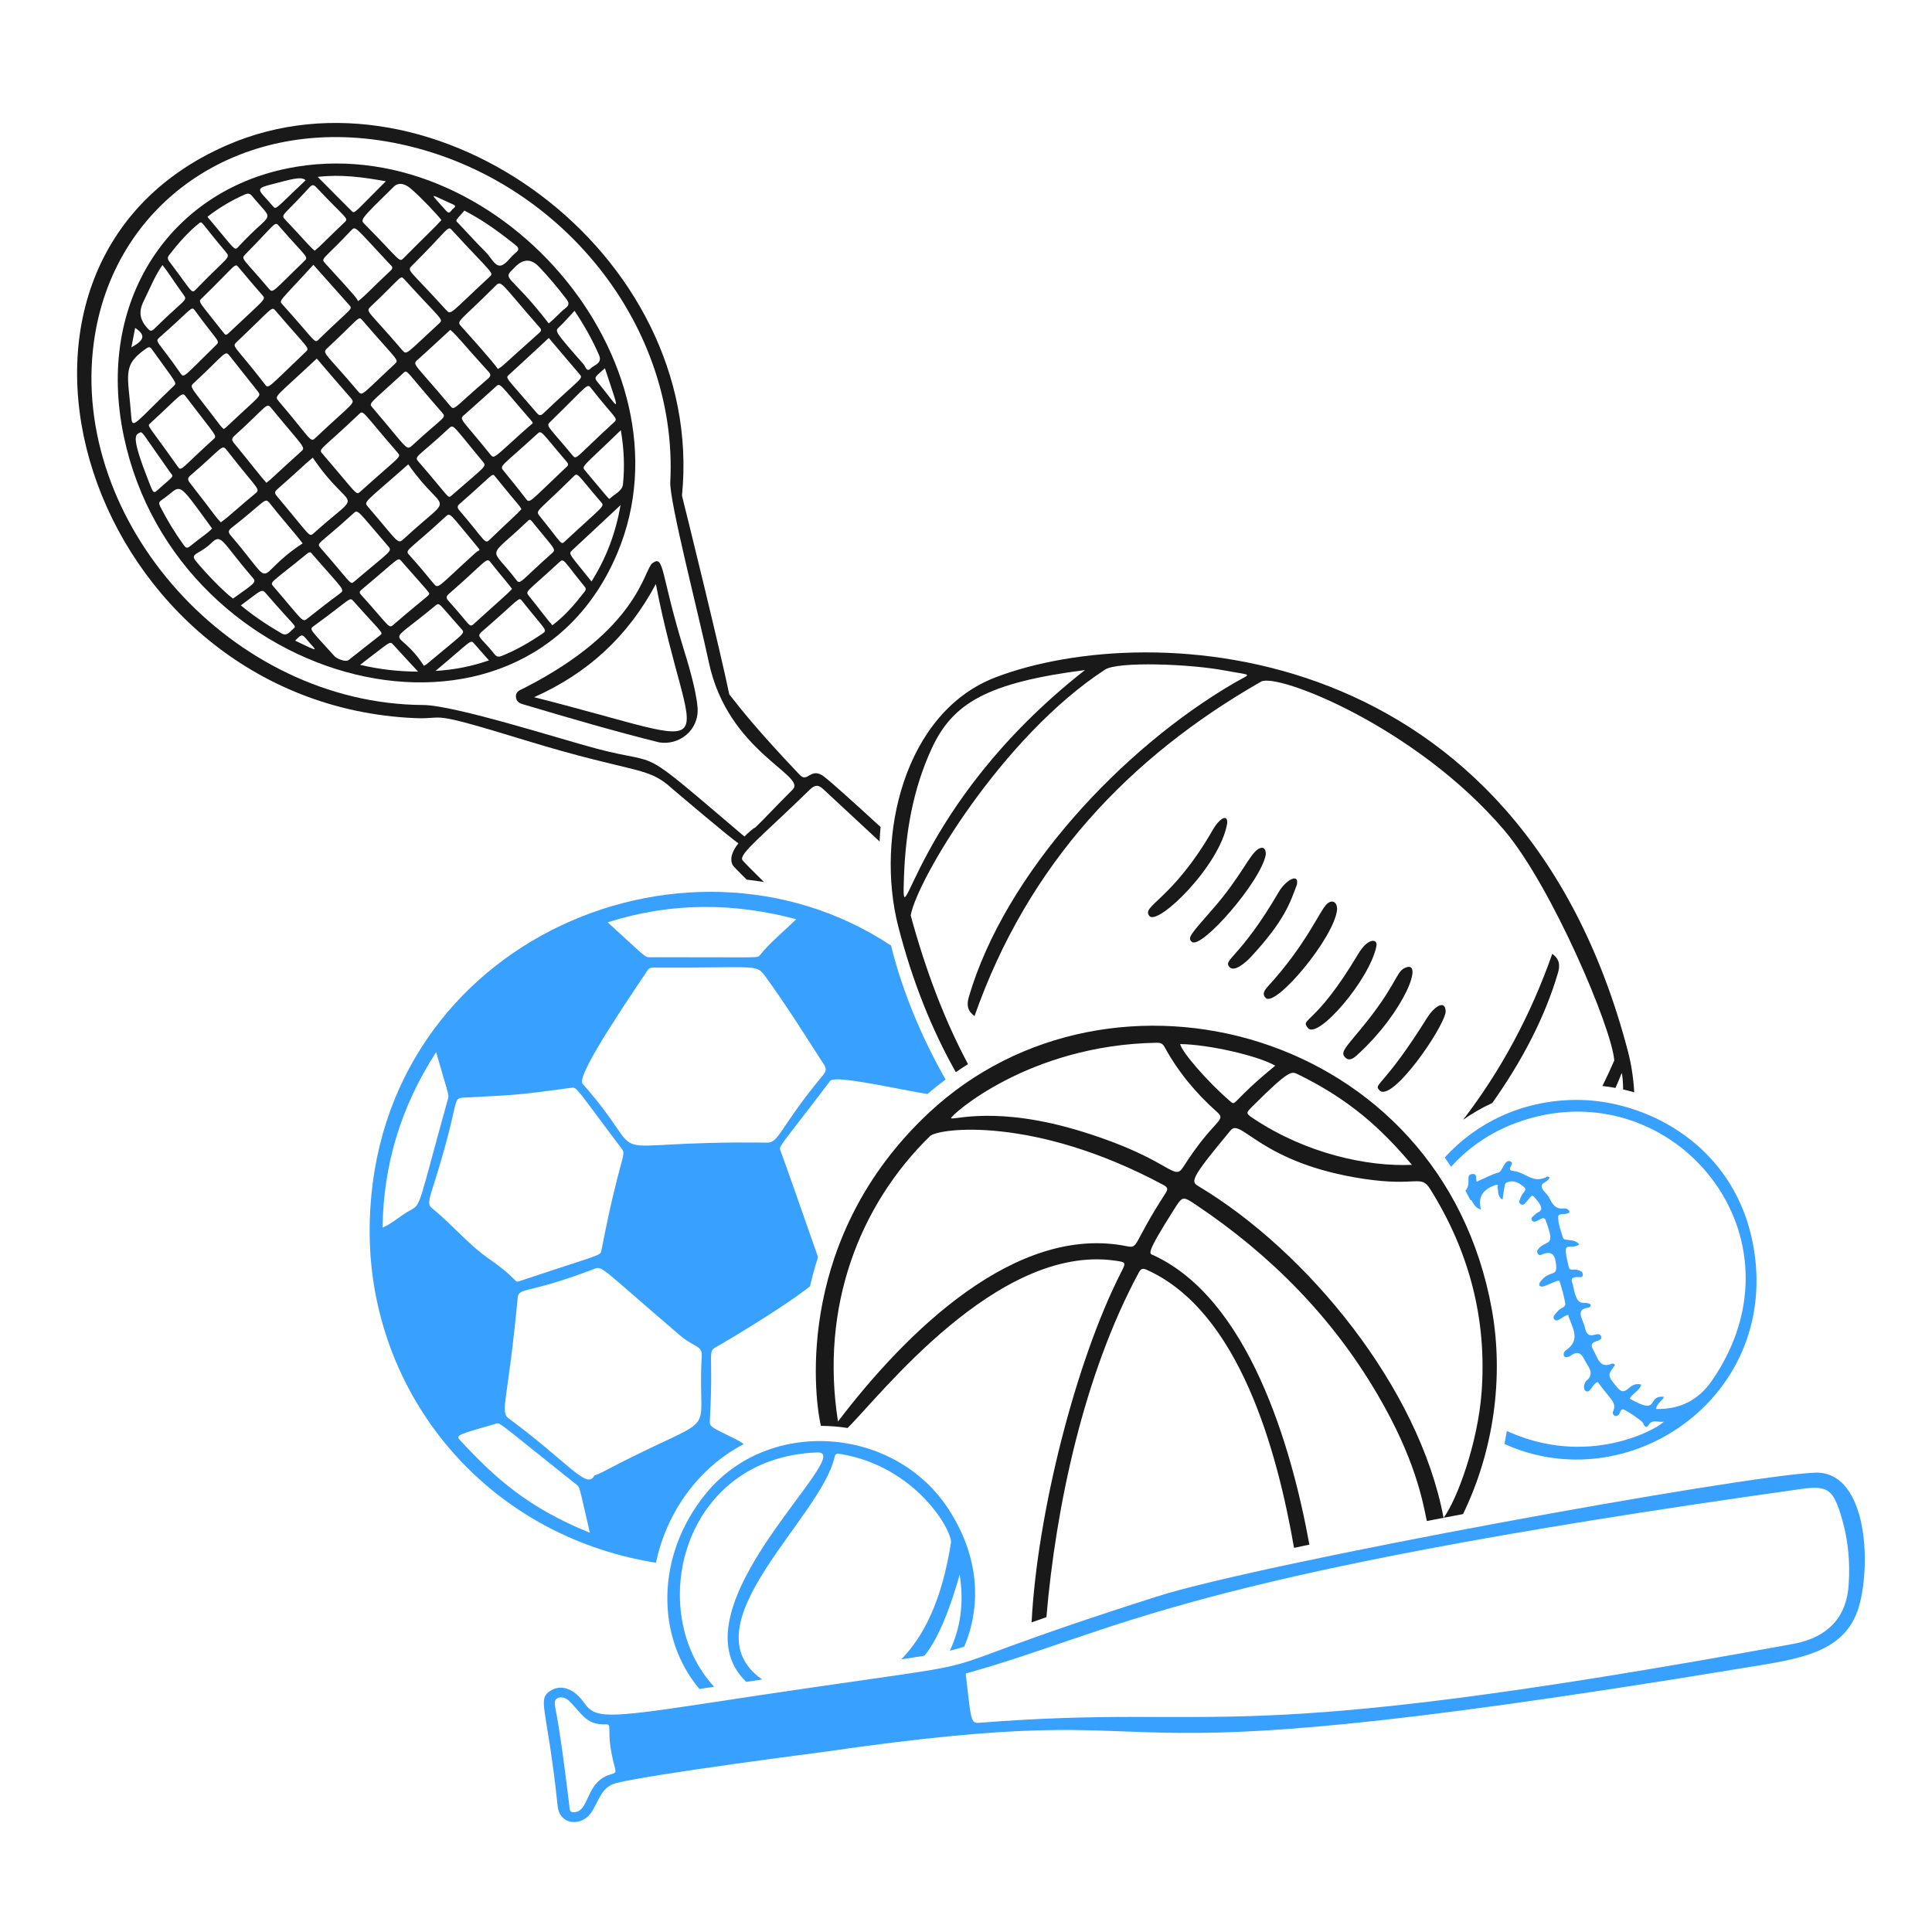 <svg width="154" height="154" viewBox="0 0 154 154" fill="none" xmlns="http://www.w3.org/2000/svg">
<path d="M22.897 13.426C13.584 15.31 7.588 23.961 9.873 34.798C14.141 55.04 41.701 62.034 49.223 44.055C55.574 28.878 39.454 10.074 22.896 13.425L22.897 13.426ZM24.533 49.282C24.082 49.639 24.226 49.568 21.817 46.772C21.461 46.359 21.566 46.519 24.496 44.12C24.733 43.926 24.793 44.056 24.912 44.194C27.396 47.056 27.537 46.987 27.07 47.328C26.21 47.956 25.371 48.62 24.533 49.282ZM23.525 51.063C24.066 50.524 24.077 50.516 24.52 51.051C25.188 51.855 25.655 52.099 23.525 51.063ZM38.897 30.184C36.089 32.591 36.232 32.764 35.882 32.347C33.032 28.945 32.838 29.076 33.275 28.689C34.114 27.946 34.66 27.421 35.892 26.293C36.532 26.844 36.811 27.298 38.928 29.616C39.147 29.856 39.13 29.984 38.897 30.184ZM39.513 30.827C39.898 30.48 39.765 30.563 42.305 33.477C42.566 33.777 42.486 33.706 42.178 33.979C39.319 36.506 39.424 36.647 39.069 36.206C36.803 33.389 36.575 33.452 36.977 33.097C37.83 32.348 38.67 31.587 39.514 30.828L39.513 30.827ZM35.23 32.878C35.621 33.325 35.421 33.149 32.882 35.486C32.366 35.96 32.522 35.797 29.709 32.513C29.355 32.1 29.423 32.261 32.17 29.717C32.481 29.429 32.328 29.565 35.231 32.878L35.23 32.878ZM31.45 29.029C28.826 31.466 28.893 31.61 28.542 31.195C25.903 28.074 25.638 28.173 26.092 27.75C28.676 25.342 28.563 25.154 28.877 25.518C31.725 28.827 31.849 28.659 31.45 29.029ZM27.911 31.668C28.372 32.19 28.259 31.97 25.179 34.874C24.71 35.316 24.91 35.145 22.202 31.961C21.846 31.541 21.937 31.691 25.251 28.582C26.175 29.659 27.032 30.671 27.911 31.667L27.911 31.668ZM24.35 28.065C21.236 31.022 21.421 31.026 21.094 30.604C18.639 27.427 18.435 27.668 18.901 27.227C21.764 24.521 21.639 24.388 21.967 24.773C24.615 27.872 24.728 27.707 24.35 28.065ZM20.525 31.165C20.875 31.61 20.816 31.417 18.051 34.036C17.992 34.091 17.919 34.135 17.828 34.205C17.722 34.093 17.627 34.008 17.552 33.907C15.145 30.721 15.059 30.891 15.466 30.514C18.057 28.108 17.924 27.875 18.332 28.397C19.058 29.324 19.796 30.241 20.525 31.165ZM18.681 34.744C21.407 32.285 21.208 32.021 21.68 32.595C24.198 35.659 24.385 35.643 24.019 35.973C22.04 37.751 21.645 38.178 21.235 38.484C20.771 37.973 20.035 37.002 18.658 35.328C18.474 35.104 18.433 34.967 18.682 34.743L18.681 34.744ZM22.076 39.022C23.566 37.724 24.374 36.924 24.932 36.48C28.081 41.13 29.139 38.779 24.99 42.52C24.637 42.839 24.743 42.727 22.083 39.561C21.934 39.383 21.829 39.237 22.077 39.022H22.076ZM25.694 36.163C25.351 35.765 25.584 35.904 28.617 33.011C28.983 32.662 28.847 32.802 31.678 36.063C32.027 36.465 31.926 36.295 28.717 39.192C28.365 39.511 28.496 39.408 25.695 36.162L25.694 36.163ZM32.544 37.013C35.5 41.246 36.388 39.074 32.22 42.924C31.665 43.437 31.819 43.274 29.34 40.408C28.962 39.971 29.033 40.114 32.544 37.013ZM33.38 36.826C32.964 36.348 33.219 36.529 35.761 34.163C36.175 33.777 36.047 33.871 38.458 36.761C38.83 37.205 38.781 37.058 35.986 39.508C35.684 39.773 35.836 39.65 33.38 36.826ZM36.657 40.146C39.336 37.814 39.214 37.668 39.455 37.966C41.569 40.573 41.324 40.179 41.563 40.581C41.157 41.05 40.896 41.219 39.032 43.018C38.628 43.407 38.73 43.153 36.609 40.671C36.42 40.45 36.447 40.329 36.657 40.146ZM40.137 37.521C39.798 37.107 39.928 37.236 42.797 34.611C43.186 34.255 43.053 34.334 45.182 36.821C45.392 37.065 45.231 37.15 45.074 37.297C42.118 40.089 42.235 40.172 41.894 39.724C41.325 38.977 40.732 38.246 40.136 37.52L40.137 37.521ZM42.771 32.897C40.335 30.048 40.259 30.155 40.558 29.884C41.624 28.917 42.671 27.933 43.745 26.94C44.567 27.91 45.367 28.86 46.176 29.802C46.529 30.212 46.401 30.011 43.294 32.964C43.057 33.189 42.931 33.084 42.771 32.897ZM43.007 26.512C39.717 29.44 40.191 29.097 39.689 29.415C39.334 28.861 37.053 26.337 36.793 26.048C36.344 25.551 36.51 25.769 39.455 22.826C39.989 22.292 39.811 22.45 42.954 26.032C43.088 26.186 43.235 26.309 43.007 26.512ZM39.018 22.075C35.797 25.04 35.974 25.167 35.53 24.676C32.602 21.44 32.403 21.61 32.839 21.176C35.794 18.236 35.662 17.953 36.026 18.347C39.271 21.871 39.396 21.727 39.018 22.075ZM34.986 25.797C32.348 28.218 32.43 28.341 32.055 27.902C29.305 24.681 29.094 24.864 29.566 24.419C32.051 22.073 31.895 21.897 32.227 22.263C35.251 25.591 35.391 25.426 34.986 25.797ZM31.14 21.569C29.505 23.093 29.149 23.546 28.544 24.005C28.385 23.732 28.622 23.936 25.921 20.991C25.538 20.574 25.758 20.737 27.989 18.368C28.361 17.973 28.272 18.084 31.066 21.051C31.208 21.201 31.404 21.325 31.14 21.569ZM27.826 24.304C28.159 24.676 28.033 24.489 25.388 27.075C25.053 27.402 25.165 27.204 22.503 24.255C22.214 23.934 22.273 24.07 24.98 21.107C26.032 22.29 26.926 23.299 27.825 24.303L27.826 24.304ZM24.201 20.864C21.729 23.244 21.768 23.413 21.424 23.005C19.389 20.593 19.173 20.662 19.552 20.278C22.004 17.787 21.893 17.617 22.23 18.005C24.52 20.646 24.65 20.431 24.201 20.864ZM20.895 23.509C21.232 23.892 21.171 23.756 18.251 26.527C17.98 26.784 17.953 26.692 17.757 26.442C15.823 23.983 15.777 24.075 16.071 23.79C18.838 21.107 18.697 20.917 19.027 21.315C19.639 22.053 20.261 22.789 20.895 23.509ZM17.17 27.558C14.6 30.074 14.672 30.164 14.377 29.74C12.576 27.151 12.31 27.247 12.701 26.906C15.306 24.631 15.244 24.353 15.531 24.745C17.46 27.387 17.597 27.141 17.17 27.558ZM14.848 31.654C17.247 34.825 17.34 34.718 17.015 35.012C14.383 37.388 14.466 37.617 14.163 37.187C11.833 33.885 11.711 33.983 11.953 33.761C14.609 31.324 14.484 31.173 14.848 31.654ZM15.177 37.9C17.818 35.643 17.666 35.347 18.12 35.932C20.56 39.082 20.816 38.96 20.331 39.354C19.169 40.298 18.357 41.086 17.604 41.636C17.064 41.068 17.551 41.585 15.138 38.49C14.962 38.264 14.927 38.114 15.177 37.9ZM18.454 42.076C21.192 39.932 21.099 39.61 21.496 40.11C22.59 41.489 23.509 42.496 24.123 43.314C19.947 46.041 22.248 47.199 18.401 42.692C18.182 42.436 18.173 42.296 18.454 42.075V42.076ZM25.563 43.693C25.179 43.255 25.379 43.472 28.146 40.944C28.556 40.569 28.432 40.637 30.899 43.49C31.314 43.969 31.232 43.805 28.241 46.351C27.895 46.645 28.057 46.536 25.563 43.693ZM28.816 47.005C31.792 44.527 31.697 44.384 31.988 44.718C33.411 46.347 34.033 47.011 34.209 47.273C34.243 47.483 34.194 47.361 31.346 49.81C30.972 50.132 31.039 49.907 28.783 47.415C28.622 47.237 28.65 47.143 28.816 47.005ZM32.666 44.29C32.218 43.795 32.417 44.048 35.49 41.208C35.914 40.816 35.791 40.884 37.985 43.503C38.377 43.971 38.224 43.774 37.903 44.065C34.818 46.856 34.959 47.004 34.533 46.48C33.928 45.734 33.309 45.002 32.666 44.29ZM35.782 47.336C38.813 44.705 38.758 44.375 39.117 44.837C39.861 45.791 40.398 46.376 40.816 46.938C40.421 47.382 39.928 47.767 37.796 49.711C37.392 50.08 37.526 49.861 35.754 47.9C35.554 47.678 35.533 47.552 35.783 47.336L35.782 47.336ZM42.026 41.568C42.263 41.342 42.271 41.395 42.523 41.707C44.245 43.835 44.362 43.775 43.983 44.11C41.358 46.439 41.482 46.659 41.121 46.185C39.032 43.438 38.764 44.688 42.026 41.568ZM43.059 41.188C42.623 40.647 42.748 40.931 45.703 37.994C46.074 37.626 45.96 37.762 47.901 40.011C48.224 40.385 48.156 40.248 45.013 43.166C44.703 43.453 44.814 43.362 43.06 41.188L43.059 41.188ZM45.633 36.292C43.553 33.794 43.484 33.99 43.921 33.565C46.947 30.617 46.787 30.521 47.135 30.964C49.044 33.396 49.311 33.325 48.944 33.661C45.817 36.523 45.97 36.696 45.633 36.292ZM47.587 30.398C47.296 30.048 47.551 29.967 48.217 29.351C49.578 33.451 49.364 32.532 47.587 30.398ZM47.748 28.301C48.04 28.973 47.359 29.079 47.074 29.375C46.761 29.7 46.662 29.204 46.535 29.06C44.154 26.351 44.228 26.397 44.562 26.08C44.985 25.678 45.367 25.233 45.797 24.773C46.591 25.963 47.226 27.1 47.748 28.3L47.748 28.301ZM42.966 21.266C43.734 22.074 44.45 22.926 45.127 23.815C45.346 24.104 45.421 24.295 45.081 24.558C44.552 24.967 44.433 25.204 43.74 25.781C40.512 21.591 39.924 22.407 41.081 21.256C41.721 20.617 42.353 20.62 42.965 21.265L42.966 21.266ZM37.02 16.786C38.215 17.426 39.166 17.999 41.087 19.528C41.401 19.778 41.379 19.927 41.086 20.164C40.665 20.505 40.29 21.144 39.866 21.172C39.431 21.199 39.111 20.489 38.733 20.109C38.01 19.381 37.309 18.633 36.614 17.88C36.283 17.521 36.195 17.725 37.02 16.786ZM36.151 16.313C36.408 16.427 36.207 16.57 36.104 16.646C35.949 16.76 35.857 17.139 35.565 16.806C34.179 15.234 34.107 15.403 36.151 16.313ZM32.775 15.062C33.52 15.691 34.957 17.212 35.185 17.544C34.754 18.038 33.812 18.92 32.176 20.57C31.799 20.952 31.934 20.763 29.068 17.87C28.705 17.504 28.683 17.538 31.367 14.899C31.868 14.407 32.43 14.77 32.775 15.06V15.062ZM30.755 14.449C28.193 16.99 28.286 17.081 28.005 16.797C27.153 15.937 26.297 15.077 25.322 14.099C27.215 13.885 28.926 14.119 30.755 14.449ZM25.219 14.936C27.608 17.476 27.826 17.377 27.462 17.721C26.077 19.032 25.566 19.6 25.084 19.983C24.59 19.572 24.233 19.081 22.74 17.516C22.33 17.087 22.621 17.19 24.659 14.946C24.871 14.712 24.995 14.698 25.219 14.936ZM21.839 14.645C22.961 14.366 24.05 13.998 24.358 14.374C21.926 16.659 22.024 16.764 21.735 16.417C20.614 15.08 20.145 15.065 21.839 14.645ZM19.511 15.503C19.787 15.38 19.931 15.426 20.111 15.645C21.932 17.862 21.777 16.66 19.029 19.64C18.664 20.035 18.829 19.995 16.532 17.284C17.463 16.553 18.452 15.975 19.511 15.503ZM13.482 20.33C14.22 19.387 15.015 18.461 15.947 17.738C16.166 17.702 16.003 17.715 17.989 20.072C18.424 20.588 18.192 20.4 15.624 23.064C15.249 23.453 15.355 23.296 13.531 20.894C13.389 20.707 13.299 20.564 13.482 20.33ZM11.435 24.039C11.99 22.91 12.342 21.992 12.949 21.128C13.395 21.669 13.879 22.468 14.645 23.518C14.976 23.973 14.734 23.816 12.295 26.211C12.051 26.45 11.957 26.387 11.75 26.159C11.159 25.509 11.027 24.869 11.435 24.039ZM10.772 26.139C11.617 26.703 11.539 27.105 10.473 27.687L10.772 26.139ZM10.47 33.296C10.212 29.799 9.682 29.149 11.674 27.766C11.916 27.597 12.003 27.693 12.13 27.872C14.059 30.579 14.132 30.496 13.849 30.767C10.876 33.603 10.543 34.283 10.47 33.297V33.296ZM11.872 38.422C10.466 34.856 10.761 34.687 11.105 34.501C11.371 34.357 11.249 34.388 13.541 37.624C13.802 37.992 13.951 37.866 12.992 38.682C12.214 39.343 12.316 39.546 11.872 38.422ZM14.637 43.437C13.934 42.463 13.312 41.435 12.765 40.365C12.651 40.141 12.659 40.011 12.859 39.876C14.587 38.708 13.897 38.009 16.905 42.125C16.496 42.565 16.215 42.674 15.14 43.546C14.897 43.744 14.788 43.646 14.637 43.437ZM18.573 47.711C17.756 47.117 16.314 45.577 15.623 44.737C15.093 44.093 15.868 44.228 16.838 43.291C17.673 42.484 17.633 43.134 20.106 46.005C20.452 46.407 20.432 46.4 18.573 47.711ZM19.198 48.256C20.847 47.045 20.839 46.88 21.214 47.316C23.526 50.009 23.695 49.87 23.38 50.121C23.12 50.327 22.889 50.749 22.438 50.486C21.312 49.829 20.23 49.111 19.198 48.256ZM27.784 52.614C27.555 52.793 26.862 52.526 26.656 52.297C24.694 50.116 24.623 50.181 25.022 49.892C28.019 47.722 27.846 47.55 28.178 47.922C30.466 50.49 30.578 50.417 30.306 50.63C29.463 51.29 28.628 51.957 27.783 52.614L27.784 52.614ZM28.703 52.995C31.13 51.159 31.047 51.057 31.356 51.4C31.968 52.077 32.593 52.742 33.329 53.538C31.721 53.524 30.281 53.361 28.703 52.995ZM33.786 53.071C31.679 49.78 30.359 51.88 34.709 48.27C35.048 47.989 34.96 48.105 36.777 50.134C37.114 50.511 37.04 50.398 34.022 52.931C33.977 52.969 33.92 52.993 33.786 53.071ZM34.715 53.481C37.617 51.049 37.486 50.952 37.798 51.304C38.174 51.727 38.546 52.153 38.975 52.639C37.579 53.12 36.243 53.384 34.714 53.481H34.715ZM43.207 50.526C42.195 51.212 41.141 51.826 40.001 52.28C39.723 52.391 39.581 52.352 39.402 52.127C38.361 50.816 37.925 50.769 38.387 50.369C41.463 47.707 41.34 47.555 41.603 47.886C43.54 50.326 43.689 50.201 43.208 50.527L43.207 50.526ZM46.611 47.146C45.794 48.2 45.048 49.069 44.03 49.841C43.628 49.404 43.088 48.645 42.157 47.497C41.833 47.098 41.974 47.229 44.574 44.82C44.967 44.456 44.879 44.656 46.552 46.697C46.672 46.843 46.757 46.956 46.611 47.145L46.611 47.146ZM47.149 46.349C45.398 44.143 45.264 44.176 45.62 43.849C46.879 42.688 48.125 41.514 49.467 40.258C49.072 42.496 48.339 44.455 47.149 46.349ZM48.623 39.731C48.532 39.819 48.632 39.875 46.657 37.531C46.315 37.126 46.395 37.3 49.486 34.291C49.741 35.79 49.802 37.201 49.656 38.606C49.599 39.146 48.992 39.375 48.623 39.731Z" fill="#191919"/>
<path d="M55.602 56.395C55.49 54.93 54.746 52.55 54.5 51.749C52.645 45.721 52.958 44.197 52.01 44.886C51.299 45.403 50.953 50.16 41.797 54.837C41.471 55.004 41.069 55.1 41.13 55.593C41.185 56.038 41.576 56.105 41.897 56.2C45.408 57.245 48.99 58.29 52.541 59.175C54.128 59.439 55.741 58.21 55.603 56.395H55.602ZM42.575 55.573C46.828 53.674 50.04 50.756 52.277 46.554C55.056 60.846 58.811 59.686 42.575 55.573Z" fill="#191919"/>
<path d="M41.834 58.998C50.682 61.708 51.587 61.036 53.558 62.846C53.577 62.863 58.363 66.93 58.86 67.217C58.409 67.79 58.106 68.449 58.426 68.992C58.462 69.054 58.848 69.45 59.516 70.114C59.98 70.167 60.441 70.232 60.898 70.309C59.92 69.348 59.306 68.724 59.168 68.546C58.931 68.041 60.7 66.691 64.539 62.954C64.925 62.577 65.209 62.495 65.656 62.935C65.66 62.939 67.398 64.547 70.112 67.075C70.129 66.689 70.156 66.304 70.192 65.922C67.853 63.773 66.202 62.296 65.684 61.902C64.621 61.093 64.386 62.436 63.755 61.773C60.392 58.237 59.074 56.55 58.13 55.344C57.426 51.926 54.781 41.178 54.361 39.511C56.279 20.177 34.63 4.377 18.095 11.572C-4.239 21.288 7.013 56.084 33.046 57.24C35.745 57.36 33.746 56.521 41.834 58.998ZM7.48 27.286C8.954 16.334 18.827 9.243 30.784 11.272C44.107 13.532 54.095 25.554 53.428 38.423C53.349 39.94 55.712 49.07 56.504 52.8C58.018 59.932 64.334 61.796 63.184 62.936C61.83 64.278 60.826 65.383 60.172 65.988C60.131 65.938 59.578 66.437 59.337 66.679C50.473 59.155 53.079 61.132 47.603 59.688C44.696 58.922 36.248 56.211 33.725 56.196C18.454 56.11 5.555 41.586 7.48 27.286Z" fill="#191919"/>
<path d="M52.288 124.567C53.109 120.641 55.594 117.03 59.284 115.107C59.116 114.984 58.914 114.849 58.531 114.661C56.623 113.723 56.553 113.737 56.583 113.204C56.892 107.594 56.337 107.781 57.136 107.339C57.875 106.931 62.62 104.101 64.567 102.526C64.747 101.743 64.961 100.969 65.207 100.208C64.518 98.22 62.337 92.008 62.223 91.744C62.047 91.337 62.062 91.582 66.175 86.154C66.557 85.652 71.772 86.869 73.921 87.204C74.392 86.804 74.876 86.419 75.373 86.048C73.482 82.726 71.944 79.072 71.025 75.37C54.436 64.375 29.276 75.436 29.467 98.39C29.572 111.024 38.556 122.313 52.158 124.546C52.201 124.553 52.245 124.56 52.288 124.567ZM63.47 73.269C62.437 74.283 61.391 75.111 60.559 76.151C60.371 76.385 60.537 76.294 51.965 76.3C51.328 76.3 51.778 76.546 48.436 73.517C53.456 71.931 58.379 71.923 63.47 73.269ZM51.577 77.4C51.717 77.183 51.844 77.122 52.092 77.124C60.232 77.167 60.26 76.808 60.969 77.781C62.641 80.075 64.144 82.48 65.681 84.862C65.897 85.195 65.853 85.398 65.602 85.701C62.184 89.813 62.111 91.092 61.155 91.079C46.45 90.894 52.468 93.221 46.436 86.382C45.848 85.715 50.831 78.558 51.577 77.401L51.577 77.4ZM32.689 96.479C31.945 96.872 31.334 97.479 30.496 97.857C30.562 92.779 31.977 88.184 34.765 83.864C35.874 87.754 35.821 87.179 35.647 87.806C33.321 96.164 33.589 96.004 32.689 96.479ZM34.41 94.936C36.792 87.54 35.935 87.543 37.005 87.488C41.183 87.274 41.206 87.297 45.534 86.708C46.011 86.644 45.884 86.701 49.583 91.601C49.952 92.09 49.38 92.258 47.939 99.669C47.854 100.108 48.029 99.909 41.43 102.112C40.93 102.279 41.459 102.071 38.962 100.329C37.302 99.171 36.028 97.592 34.468 96.329C34.204 96.115 34.077 95.97 34.41 94.936ZM36.659 114.783C36.312 114.406 36.474 114.361 39.527 113.482C39.887 113.378 39.647 113.323 45.835 118.247C46.28 118.601 46.098 118.247 47.017 122.175C42.177 120.22 39.516 117.884 36.659 114.783ZM47.369 117.614C46.821 118.813 45.23 116.507 40.552 113.066C39.819 112.527 40.492 111.72 41.256 103.516C41.347 102.538 41.847 103.249 47.289 101.175C48.057 100.883 47.632 100.825 54.119 106.375C55.41 107.478 55.989 107.219 55.936 108.118C55.523 115.232 57.86 112.152 47.897 117.402C47.722 117.479 47.548 117.554 47.369 117.614Z" fill="#38A1FF"/>
<path d="M106.581 72.481C106.396 74.704 101.669 80.333 100.89 79.546C100.56 79.213 100.83 78.887 101.064 78.631C104.172 75.224 105.15 72.653 105.77 72.053C106.113 71.722 106.583 71.812 106.581 72.481Z" fill="#191919"/>
<path d="M108.21 84.069C107.91 84.344 107.567 84.609 107.247 84.308C106.823 83.909 107.159 83.603 108.435 82.063C111.242 78.677 111.254 77.532 111.924 77.183C113.614 76.302 111.995 80.606 108.21 84.069Z" fill="#191919"/>
<path d="M97.82 65.632C97.248 69.007 92.319 73.79 91.629 73.023C90.904 72.216 93.449 71.782 96.717 66.073C97.13 65.35 97.869 64.773 97.82 65.632Z" fill="#191919"/>
<path d="M100.899 68.097C100.561 70.208 95.741 75.72 95.003 75.074C94.64 74.756 94.861 74.522 96.651 72.479C98.879 69.939 99.583 68.144 100.262 67.698C100.664 67.434 100.905 67.615 100.898 68.097H100.899Z" fill="#191919"/>
<path d="M103.377 70.51C102.857 71.896 102.424 73.361 99.682 76.306C99.356 76.655 98.398 77.534 98 77.082C97.459 76.468 98.859 76.375 101.934 71.091C102.464 70.18 103.566 69.529 103.377 70.51Z" fill="#191919"/>
<path d="M109.715 75.414C109.18 78.103 105.022 82.893 104.257 81.946C103.595 81.129 104.795 81.858 108.27 76.029C109.046 74.725 109.835 74.814 109.715 75.414Z" fill="#191919"/>
<path d="M115.233 80.673C115.023 82.04 110.93 87.916 109.963 86.914C109.439 86.372 110.262 86.716 113.742 81.152C114.393 80.112 115.246 79.69 115.233 80.673Z" fill="#191919"/>
<path d="M123.732 76.028C121.976 81.026 119.576 85.409 116.627 89.256C117.348 88.748 118.123 88.299 118.949 87.919C121.307 84.598 123.156 81.068 124.186 77.548C124.374 76.903 124.292 76.44 123.732 76.028Z" fill="#191919"/>
<path d="M76.188 85.464C76.507 85.243 76.831 85.03 77.161 84.822C75.278 81.295 73.782 77.334 72.591 72.967C73.093 70.136 79.874 58.72 88.083 53.375C89.112 52.706 94.878 52.923 97.618 53.444C99.916 53.88 99.796 53.615 98.39 54.434C89.47 59.626 80.117 69.587 77.225 79.472C77.037 80.116 77.118 80.58 77.679 80.992C81.938 68.867 90.008 60.347 100.515 54.335C101.802 53.599 112.883 57.932 119.897 66.171C123.654 70.584 128.475 81.914 128.675 84.53C128.376 85.219 128.06 85.898 127.729 86.564C128.081 86.604 128.428 86.656 128.769 86.718C129.112 85.956 129.262 85.526 129.262 85.526C129.326 85.707 129.373 86.174 129.38 86.842C129.679 86.909 129.974 86.984 130.264 87.068C130.205 85.987 130.047 84.89 129.762 83.8C121.1 50.694 91.744 49.286 79.387 53.978C72.061 56.76 69.769 66.701 71.597 73.833C72.73 78.251 74.296 82.11 76.189 85.465L76.188 85.464ZM72.056 69.883C72.184 66.341 72.769 62.901 74.271 59.655C75.945 56.039 78.692 54.418 86.483 53.41C72.539 64.348 71.843 75.825 72.056 69.883Z" fill="#191919"/>
<path d="M139.828 99.731C138.537 91.305 131.18 87.594 125.509 87.674C121.197 87.735 117.638 89.549 115.161 92.259C115.332 92.505 115.5 92.753 115.664 93.004C117.135 91.372 119.066 90.065 121.429 89.302C133.43 85.422 144.371 98.557 136.469 110.036C135.39 111.601 133.926 112.351 132.013 112.31C132.049 111.88 132.47 111.704 132.635 111.341C131.183 111.189 132.389 112.903 129.906 111.486C130.146 111.027 130.695 110.871 130.824 110.362C129.759 110.075 129.674 111.545 128.859 110.537C128.135 109.639 128.114 109.641 128.735 108.808C128.674 108.685 128.538 108.668 128.455 108.704C127.488 109.119 127.344 108.18 127.013 107.627C126.468 106.717 127.797 107.046 127.631 106.543C127.429 105.932 126.588 107.061 126.331 105.823C126.193 105.157 125.496 104.37 126.616 104.23C126.812 104.204 126.826 103.99 126.746 103.945C126.211 103.646 125.755 104.351 125.416 102.594C125.331 102.152 125.063 101.831 125.685 101.791C125.86 101.779 126.155 101.898 126.171 101.619C126.187 101.336 125.91 101.267 125.663 101.206C125.451 101.154 125.125 101.325 125.045 100.998C124.461 98.596 125.037 99.744 125.883 99.201C125.554 98.706 124.672 98.933 124.6 98.699C124.427 98.138 124.197 97.561 124.203 96.991C124.206 96.638 124.818 96.887 125.076 96.651C125.19 96.548 124.935 96.292 124.652 96.325C123.961 96.405 123.727 95.949 123.473 95.448C123.317 95.142 122.942 94.909 122.885 94.603C122.821 94.259 123.419 94.226 123.518 93.844C123.454 93.817 123.381 93.76 123.35 93.778C122.207 94.411 121.636 93.455 120.661 93.344C119.892 93.256 120.867 92.756 120.368 92.564C119.923 92.392 119.777 93.366 119.452 93.459C118.847 93.631 118.3 93.939 117.709 94.191C117.622 93.938 117.769 93.546 117.37 93.58C116.742 93.633 117.333 94.311 116.809 94.912C116.949 95.168 117.085 95.424 117.217 95.683C117.246 95.662 117.267 95.654 117.279 95.659C117.462 95.967 117.618 96.307 118.05 96.407C117.808 95.529 118.116 94.907 118.975 94.544C119.303 94.406 119.472 94.354 119.363 94.623C119.452 94.953 119.331 95.37 119.77 95.621C119.954 94.419 119.912 94.34 120.133 94.244C120.626 94.031 121.08 94.274 121.455 94.596C121.83 94.919 121.338 94.922 121.115 95.713C121.044 95.967 121.356 96.137 121.529 95.955C121.986 95.476 122.063 95.17 122.262 95.382C123.416 96.621 122.562 96.548 122.383 96.782C122.262 96.941 121.946 97.038 122.12 97.292C122.367 97.648 123.022 96.793 123.186 97.226C124.024 99.44 123.354 98.79 122.669 99.498C122.535 99.636 122.465 99.799 122.598 99.963C122.726 100.122 122.878 100.006 123.014 99.955C123.57 99.749 123.896 99.933 123.992 100.509C124.23 101.938 123.687 101.111 122.848 102.079C122.517 102.462 122.763 102.661 123.148 102.501C124.206 102.061 124.276 101.996 124.331 102.179C124.501 102.743 124.674 103.311 124.766 103.89C124.818 104.22 124.386 104.256 124.215 104.467C124.015 104.712 123.697 104.929 123.897 105.171C124.147 105.474 124.616 104.834 125.004 104.819C125.26 105.779 126.086 106.759 124.825 107.626C124.468 107.871 124.639 108.462 125.247 108.028C125.679 107.72 126.011 107.806 126.245 108.285C126.562 108.933 127.194 109.465 126.43 110.078C126.333 110.157 126.106 110.726 126.433 110.892C126.765 111.06 126.933 110.302 127.353 110.157C128.455 111.659 128.899 111.787 128.565 112.538C128.474 112.743 128.831 113.102 129.089 112.67C129.163 112.546 129.168 112.364 129.351 112.338C129.517 112.315 130.929 113.273 130.975 113.439C131.038 113.664 131.243 113.865 131.368 113.645C131.706 113.05 132.184 113.423 132.612 113.316C132.559 113.585 127.088 117.05 120.45 114.214C120.336 114.165 120.223 114.115 120.112 114.064C120.053 114.41 119.988 114.756 119.917 115.099C129.757 119.547 141.633 111.506 139.83 99.73L139.828 99.731Z" fill="#38A1FF"/>
<path d="M67.56 113.825C70.101 111.338 79.457 99.163 88.86 100.482C89.773 100.611 89.77 100.618 89.358 101.426C85.758 108.488 82.673 120.634 82.229 129.319C82.597 129.189 82.989 129.05 83.41 128.904C84.16 120.09 86.385 109.585 90.764 101.451C90.945 101.115 91.085 101.072 91.412 101.22C98.811 104.538 101.817 115.727 103.148 123.38C103.55 123.294 103.958 123.208 104.371 123.122C102.935 115.217 99.505 103.53 91.926 100.049C91.621 99.909 91.263 100.065 93.552 96.452C94.267 95.324 94.253 95.314 95.364 96.059C101.274 100.024 106.168 104.962 109.783 111.122C112.798 116.259 113.391 119.598 113.733 121.24C114.176 121.155 114.621 121.069 115.066 120.984C113.118 110.6 104.221 99.771 95.573 94.579C94.921 94.188 94.761 94.1 98.105 90.087C98.931 89.098 100.521 92.748 108.743 93.972C112.994 94.606 113.248 93.578 114.005 94.788C117.099 99.739 118.527 105.112 118.101 110.947C117.802 115.045 116.131 119.552 115.072 120.982C115.586 120.884 116.102 120.786 116.618 120.688C119.045 115.694 119.886 109.83 118.922 104.422C114.935 82.086 88.565 75.087 74.022 88.719C63.568 98.517 64.794 110.846 65.434 113.655C66.166 113.66 66.876 113.718 67.562 113.825H67.56ZM103.435 85.621C107.605 87.661 110.102 89.958 112.546 92.85C108.928 93.011 104.077 91.922 99.95 89.184C99.287 88.744 99.279 88.738 99.859 88.161C102.732 85.308 102.933 85.376 103.435 85.621ZM101.65 84.947C98.155 87.802 98.536 88.19 98.085 87.805C96.257 86.244 94.18 83.829 94.073 83.223C96.311 83.249 100.264 84.144 101.65 84.947ZM92.205 83.118C92.474 83.114 92.667 83.159 92.827 83.456C93.904 85.427 95.32 87.138 96.997 88.625C97.835 89.368 96.787 89.135 94.325 93.013C93.541 94.246 93.39 92.425 86.347 90.228C79.416 88.065 75.966 89.329 75.809 89.129C75.699 88.989 81.921 83.281 92.206 83.119L92.205 83.118ZM74.128 90.562C74.782 89.922 82.406 88.913 92.713 94.441C93.12 94.659 93.11 94.792 92.881 95.148C90.258 99.194 90.783 99.531 89.822 99.337C80.98 97.548 72.256 106.136 66.796 113.308C65.364 104.188 68.477 96.09 74.128 90.562Z" fill="#191919"/>
<path d="M55.988 134.593C56.305 134.544 56.616 134.497 56.922 134.45C51.376 128.446 54.361 116.145 65.163 115.774C68.395 115.663 53.351 128.223 59.487 134.063C59.923 133.998 60.346 133.935 60.756 133.873C54.61 129.585 65.441 121.011 66.523 116.145C66.593 115.827 66.763 115.858 67.002 115.898C73.049 116.901 75.945 122.08 75.801 122.987C75.071 127.563 73.661 130.393 71.843 132.263C72.563 132.157 73.168 132.064 73.693 131.976C75.118 130.222 76.092 126.939 76.494 125.517C76.867 127.82 76.531 129.86 75.709 131.579C76.105 131.482 76.473 131.378 76.856 131.255C78.245 127.995 78.076 124.03 75.554 120.214C71.246 113.694 61.279 112.942 56.28 119.034C52.245 123.95 52.27 130.507 55.752 134.628C55.83 134.616 55.908 134.604 55.988 134.592V134.593Z" fill="#38A1FF"/>
<path d="M144.669 117.387C138.947 117.603 100.61 124.578 92.194 127.265C68.545 134.814 85.511 131.309 56.171 135.789C48.135 137.016 47.416 136.94 46.548 135.713C45.704 134.521 44.695 134.318 44.008 134.699C42.71 135.42 43.594 135.798 44.45 143.958C44.611 145.489 46.285 145.58 47.057 144.577C47.675 143.775 47.85 142.443 49.113 142.129C52.064 141.392 65.51 139.665 65.528 139.662C98.962 134.805 80.309 142.612 138.81 132.981C143.375 132.229 147.289 131.842 148.274 127.695C149.175 123.909 148.604 117.237 144.669 117.386L144.669 117.387ZM48.741 141.419C46.569 141.988 47.065 144.557 45.638 144.446C45.371 144.425 45.406 144.13 45.38 143.916C44.475 136.461 44.269 136.495 44.222 135.77C44.187 135.218 44.906 135.15 45.336 135.554C46.297 136.456 46.681 137.498 48.194 137.446C48.97 137.42 48.161 137.74 49.006 140.881C49.093 141.206 49.11 141.322 48.74 141.418L48.741 141.419ZM147.354 126.384C147.176 128.841 145.774 130.518 142.903 131.042C96.672 139.49 98.402 135.718 77.949 137.331C77.344 137.343 77.379 136.817 76.975 133.395C89.318 129.972 93.497 125.708 143.645 118.676C145.564 118.407 146.052 118.736 146.611 120.377C147.274 122.327 147.503 124.335 147.354 126.384Z" fill="#38A1FF"/>
</svg>
